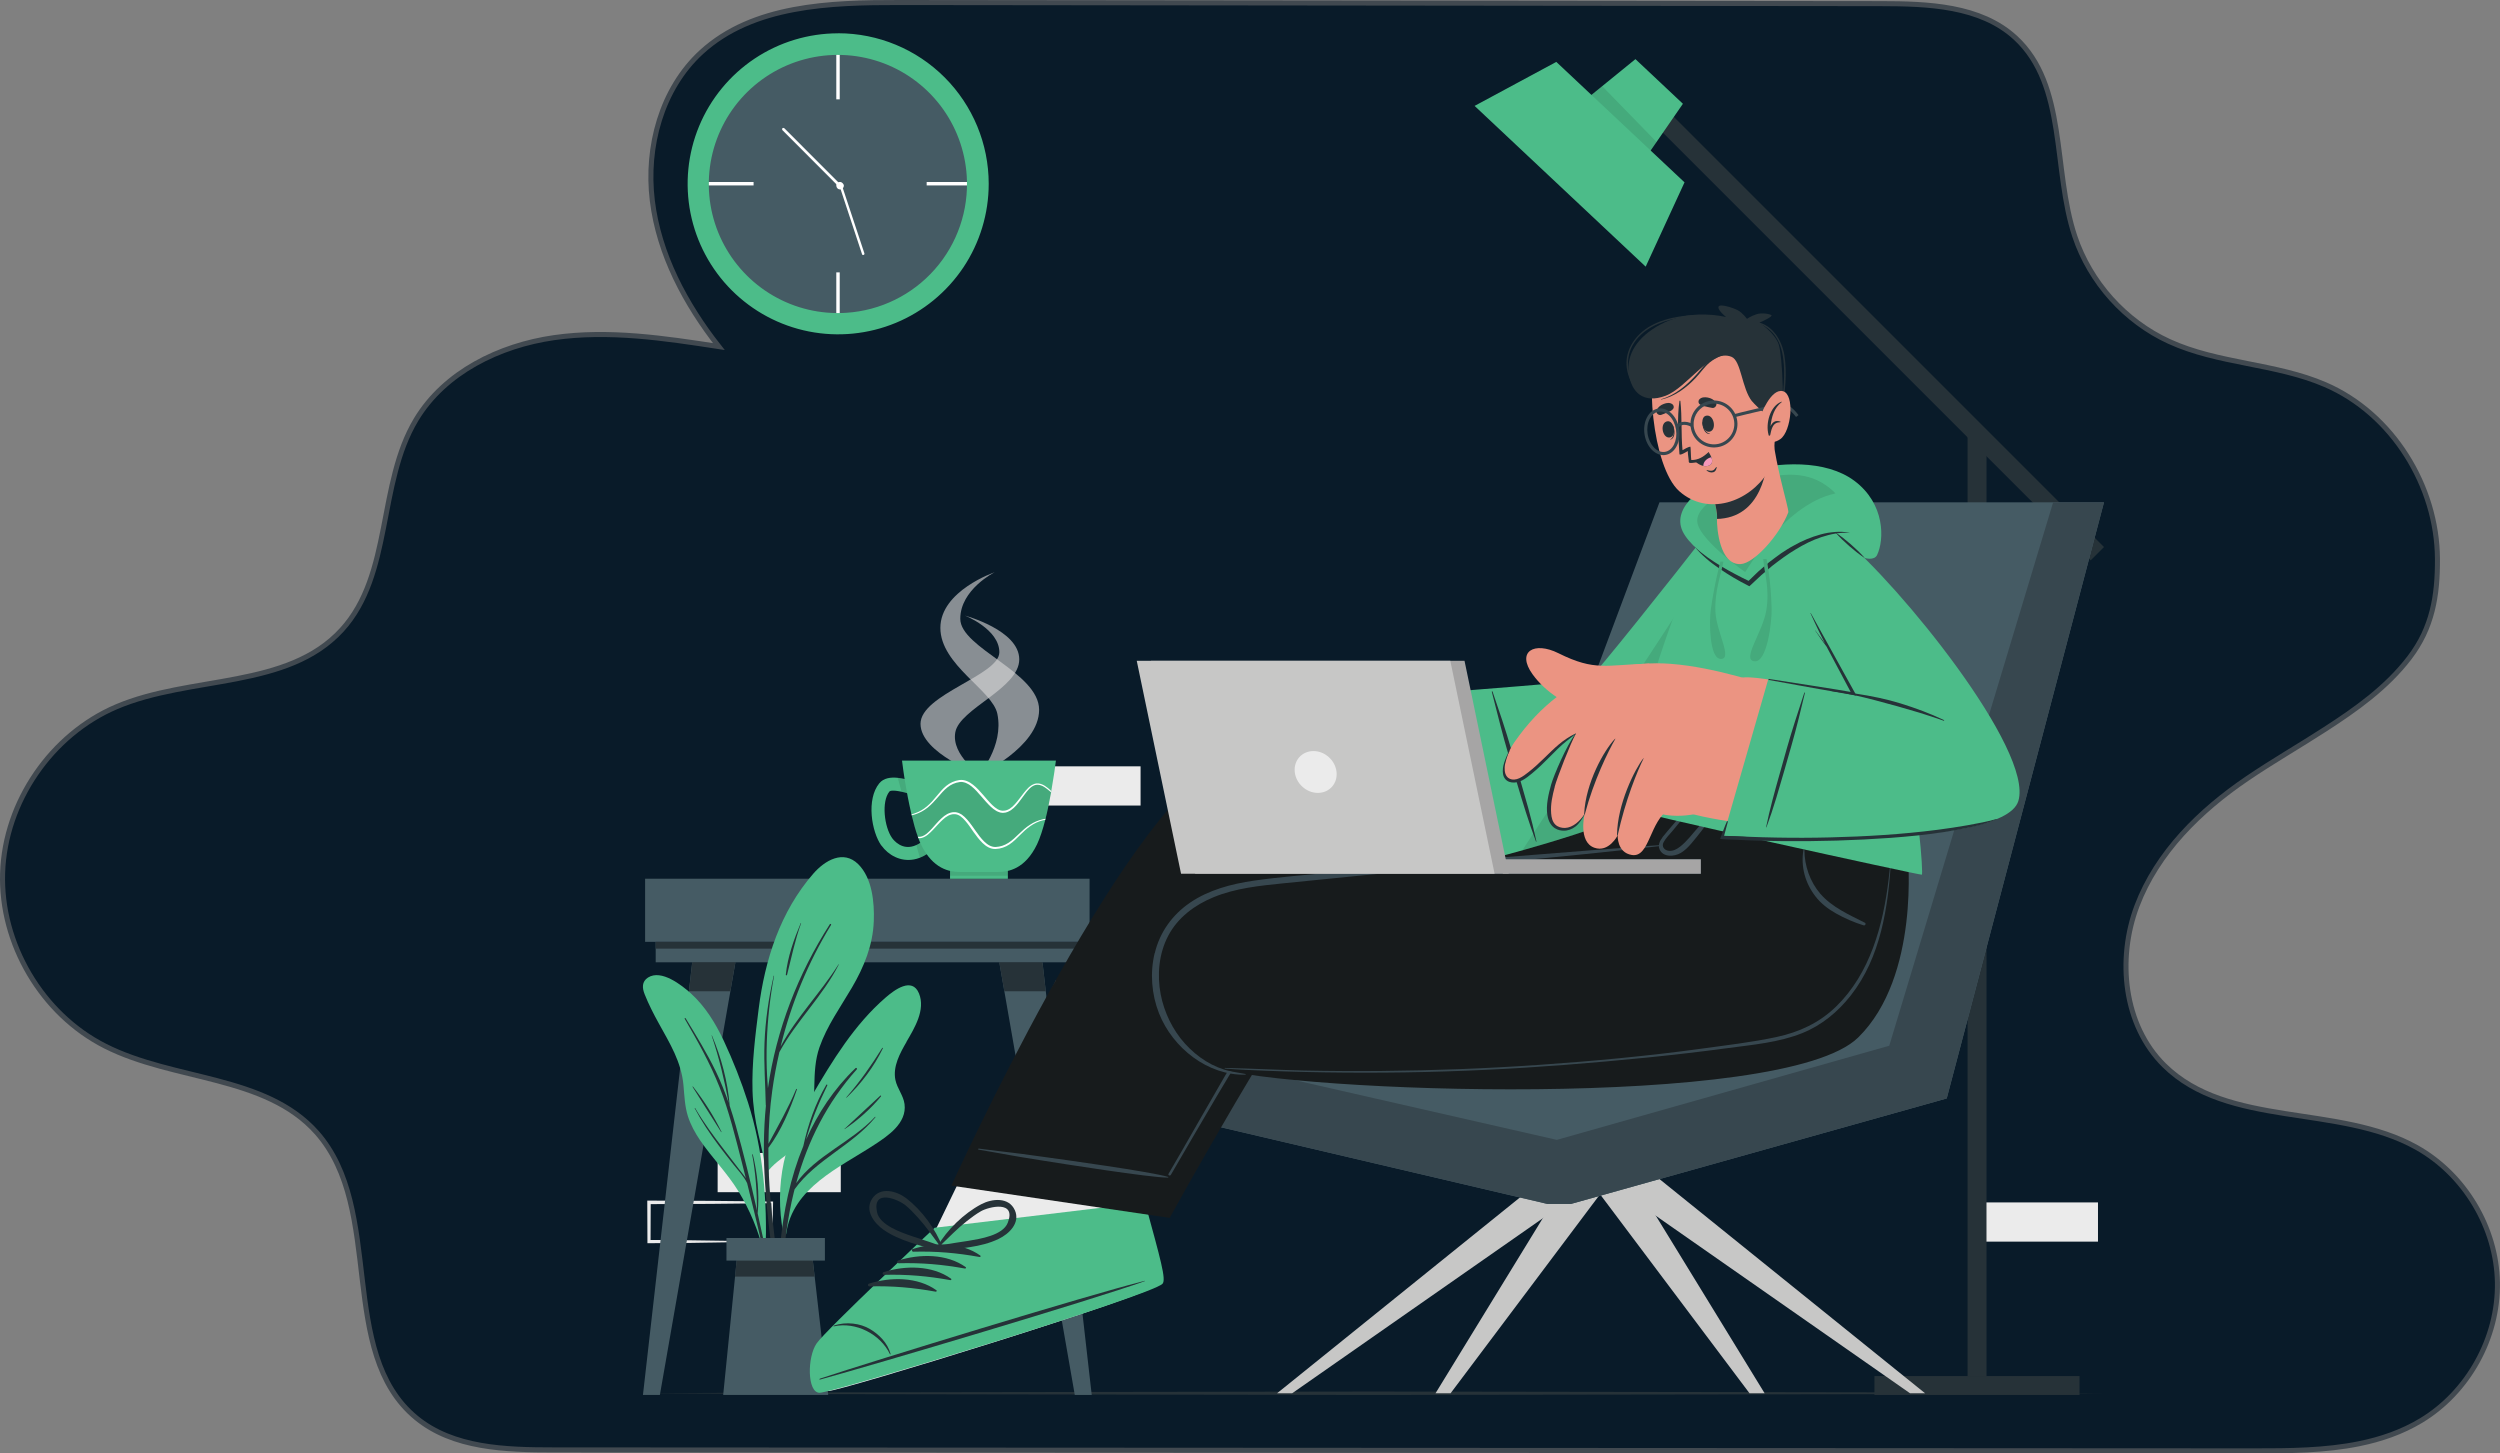 <?xml version="1.0" encoding="UTF-8"?><svg id="Layer_2" xmlns="http://www.w3.org/2000/svg" viewBox="0 0 496 288.35"><rect x="0" y="0" width="496" height="288.35" fill="#808080" stroke="none"/><defs><style>.cls-1{fill:#fff;}.cls-2{fill:#dcdbdb;opacity:.6;}.cls-2,.cls-3{isolation:isolate;}.cls-4{fill:#455b64;}.cls-5{fill:#eb9482;}.cls-6{fill:#c7c7c6;}.cls-7{fill:#a6a5a5;}.cls-8{fill:#37474f;}.cls-9{fill:#4cbc89;}.cls-10{fill:#171b1c;}.cls-11{fill:#ebebeb;}.cls-12{fill:#f498ba;}.cls-13,.cls-3{opacity:.1;}.cls-14{fill:#091b29;stroke:#414950;}.cls-15{fill:#263238;}</style></defs><g id="Layer_1-2"><g><path class="cls-14" d="M468.08,286.43c-6.72,1.37-13.87,1.43-20.77,1.42-112.48-.06-224.97-.13-337.45-.19-9.56,0-19.97-.3-27.33-6.4-15.73-13.02-6.13-41.29-19.69-56.56-10.18-11.46-28.35-10.22-42.01-17.17C8.29,201.17,.05,187.2,.52,173.16s9.64-27.42,22.56-32.93c14.73-6.28,33.96-3.45,44.75-15.29,10.04-11.01,7.05-28.93,14.73-41.7,5.65-9.39,16.5-14.69,27.35-16.25s21.87,.1,32.71,1.77c-6.64-8.45-11.9-18.3-13.2-28.96s1.82-22.2,9.74-29.46C149.37,.99,164.63,.48,178.48,.5l194.6,.22c9.44,.01,19.84,.38,26.78,6.77,10.27,9.46,7.36,26.16,11.78,39.4,3.04,9.11,9.98,16.85,18.71,20.85,9.76,4.48,21.13,4.32,30.99,8.58,13.36,5.77,22.17,20.14,22.25,34.56,.04,7.33-1.01,13.67-5.55,19.61s-10.63,10.25-16.78,14.22c-5.1,3.3-10.38,6.33-15.41,9.75-9.36,6.35-17.86,14.67-21.87,25.26s-2.66,23.68,5.39,31.63c12.67,12.51,34.56,7.61,50.09,16.31,9.52,5.33,15.86,15.93,16.03,26.84s-5.81,21.71-15.15,27.34c-3.8,2.29-7.95,3.71-12.27,4.59Z"/><g><path class="cls-11" d="M166.81,228.75h-24.43v7.78h24.43v-7.78Z"/><path class="cls-11" d="M226.29,152.04h-24.43v7.78h24.43v-7.78Z"/><path class="cls-11" d="M153.19,246.33c-4.07,.07-14.34,.24-18.27,.29l-6.16,.03h-.31v-.32l-.03-7.78v-.35h.35l12.22,.05c3.04,.03,9.17,.09,12.22,.13h.17v.17l-.17,7.78h0Zm0,0l-.17-7.78,.17,.17c-3.05,.04-9.17,.11-12.22,.13l-12.22,.05,.35-.35-.03,7.78-.32-.32,6.05,.03c3.87,.04,14.37,.22,18.38,.29h0Z"/><path class="cls-11" d="M416.24,238.56h-24.43v7.78h24.43v-7.78Z"/><path class="cls-15" d="M417.43,276.42l-36.23-.17-36.24-.06-72.46-.11-72.47,.11-36.23,.06-36.24,.17,36.24,.17,36.23,.06,72.47,.11,72.46-.11,36.24-.06,36.23-.17Z"/><path class="cls-4" d="M127.99,186.86h88.18v-12.52H127.99v12.52Z"/><path class="cls-4" d="M130.09,190.92h83.98v-4.06h-83.98v4.06Z"/><path class="cls-15" d="M130.09,188.21h83.98v-1.35h-83.98v1.35Z"/><path class="cls-4" d="M213.24,276.76h3.36l-9.77-85.84h-8.57l14.98,85.84Z"/><path class="cls-15" d="M198.26,190.92l1,5.75h8.22l-.65-5.75h-8.57Z"/><path class="cls-4" d="M130.92,276.76h-3.36l9.77-85.84h8.58l-14.99,85.84Z"/><path class="cls-15" d="M145.9,190.92l-1,5.75h-8.21l.65-5.75h8.57Z"/><path class="cls-9" d="M150.47,225.07c.59,2.52,1.22,4.99,1.34,7.57-.07,.13-.06,.6,.02,.47,.01,.42,.65,.34,.65-.07,0-.27-.01-.54-.03-.79,1.48-1.84,3.63-3,5.37-4.6,1.4-1.29,2.41-2.84,2.94-4.68,1.44-4.96,.09-10.22,1.82-15.18,1.49-4.27,4.17-7.98,6.44-11.85,2.39-4.09,4.16-8.39,4.34-13.18,.14-3.67-.3-8.55-3.09-11.31-2.96-2.92-6.63-.73-8.9,1.87-6.57,7.55-9.62,17.08-10.85,26.83-.68,5.4-1.38,10.83-1.22,16.28,.09,2.93,.51,5.79,1.17,8.63h0Z"/><path class="cls-15" d="M151.78,234.62c-.34-5.1-.32-10.21,.18-15.29,0-.02-.03-.03-.03-.06-.08-4.13-.41-8.25-.25-12.38,.17-4.5,.83-8.9,1.82-13.29,.01-.05,.09-.04,.08,.01-.81,4.27-1.28,8.64-1.44,12.99-.08,2.34-.07,4.67,.06,7.01,.04,.76,.11,1.52,.16,2.29,1.67-11.63,5.96-22.67,12.29-32.55,.08-.13,.33,0,.24,.15-4.57,7.45-7.93,15.64-10.01,24.13,3.16-5.86,7.94-10.67,11.48-16.3,.02-.03,.07,0,.06,.03-3.18,6.27-8.44,11.21-11.79,17.38-.58,2.52-1.06,5.06-1.41,7.61-.49,3.51-.72,7.04-.76,10.58,1.93-3.6,3.93-7.05,5.5-10.85,.04-.1,.19-.03,.15,.07-1.34,3.95-3.14,8.21-5.66,11.58-.01,2.5,.06,5.01,.21,7.51,.4,6.67,1.54,13.26,2.06,19.91,.01,.2-.26,.22-.31,.03-1.38-6.71-2.18-13.73-2.63-20.57h0Z"/><path class="cls-15" d="M158.86,183.14s.09-.01,.08,.03c-1.22,3.37-1.91,6.79-2.79,10.24-.04,.16-.27,.13-.25-.04,.36-3.5,1.61-7,2.97-10.24h0Z"/><path class="cls-9" d="M127.9,197.27c.79,1.98,1.77,3.9,2.8,5.76,2.2,3.99,4.48,7.64,4.9,12.28,.19,2.07,.25,4.16,.88,6.15,.55,1.73,1.43,3.32,2.45,4.82,2.38,3.47,5.35,6.46,7.56,10.05,2.29,3.74,3.99,7.85,5.02,12.11,.06,.24,.42,.17,.37-.06,0-.02-.01-.03-.01-.06,0-.01,.02-.02,.02-.05,.35-9.95-.44-19.99-3.48-29.52-1.33-4.17-2.97-8.32-4.82-12.28-1.63-3.46-3.66-6.78-6.51-9.37-1.86-1.67-5.87-4.83-8.51-3.16-1.26,.81-1.17,2.08-.67,3.32h0Z"/><path class="cls-15" d="M137.91,219.84c1.71,2.92,3.73,5.64,5.78,8.31,.97,1.26,1.94,2.51,2.9,3.77,.45,.6,.97,1.19,1.38,1.83-.26-1.05-.52-2.09-.79-3.14-1.29-5.03-2.52-10.1-4.43-14.94-1.87-4.73-4.36-9.17-6.91-13.55-.07-.12,.12-.2,.19-.09,2.11,3.46,4.24,6.91,6,10.56,.99,2.04,1.82,4.14,2.55,6.27-.86-4.57-1.89-8.96-3.39-13.39-.01-.04,.04-.07,.06-.03,1.84,4.34,3.16,9.22,3.52,13.93v.02c.43,1.29,.83,2.6,1.2,3.91,1.57,5.57,2.95,11.2,4.22,16.85-.02-3.73-.26-7.39-.96-11.07-.01-.08,.11-.1,.13-.02,.92,3.79,1.34,7.78,.96,11.67,.48,2.15,.95,4.29,1.41,6.45,.98,4.59,2.18,9.26,2.75,13.92,.01,.12-.15,.15-.18,.03-.68-2.51-1.1-5.11-1.65-7.66-.56-2.55-1.14-5.09-1.73-7.64-.86-3.7-1.77-7.39-2.69-11.09-.62-1.35-1.81-2.55-2.7-3.69-.98-1.24-1.96-2.49-2.91-3.75-1.77-2.36-3.41-4.8-4.79-7.41-.03-.06,.06-.1,.09-.04h-.02Z"/><path class="cls-15" d="M137.49,215.58c2.16,2.77,4.12,5.84,5.66,8.99,.02,.04-.04,.08-.07,.04-1.9-2.99-3.78-6-5.68-8.98-.03-.05,.05-.1,.09-.06h0Z"/><path class="cls-9" d="M179.86,206.71c-1.29,2.22-2.76,4.89-2.21,7.55,.35,1.69,1.58,3.06,1.81,4.78,.5,3.8-3.29,6.32-6.03,8.11-6.83,4.48-16.21,8.49-17.45,17.64-.05,.33-.6,.24-.57-.08,0-.02,0-.04,.01-.06-.01-.02-.03-.03-.03-.06-.88-4.64-.86-9.37,.12-13.99,1.02-4.72,3.08-8.96,5.51-13.11,4.11-7.02,8.47-14.2,14.69-19.58,1.72-1.49,5.25-4.16,6.62-.81,1.33,3.26-.9,6.87-2.48,9.58h.01Z"/><path class="cls-15" d="M173.6,221.59c-4.53,4.91-11.74,7.66-15.64,13.15,2.31-8.42,6.14-16,12.02-22.57,.15-.17-.08-.41-.25-.25-4.31,4.14-7.49,8.98-9.82,14.23,1.05-3.75,2.51-7.29,4.23-10.81,.06-.13-.13-.25-.2-.12-2.19,3.73-3.65,7.93-4.56,12.15-5.14,12.44-5.61,27.03-4.54,40.15,.01,.19,.3,.19,.3,0-.29-10.33-.12-20.85,2.35-30.95,.05-.21,.11-.42,.16-.62,4.25-5.91,11.42-8.66,16.03-14.28,.04-.06-.03-.13-.08-.08h0Z"/><path class="cls-15" d="M174.65,217.38c-2.38,2.18-4.72,4.41-7.1,6.59-.02,.02,0,.06,.03,.05,2.59-1.75,5.23-4.07,7.21-6.5,.08-.1-.04-.23-.14-.14h0Z"/><path class="cls-15" d="M175.03,207.92c-2.16,3.46-4.43,6.71-7.12,9.79-.03,.04,.02,.1,.06,.06,2.89-2.78,5.45-6.15,7.19-9.78,.04-.08-.08-.15-.13-.08h0Z"/><path class="cls-4" d="M164.32,276.76h-20.84l2.81-28.03h14.82l3.21,28.03Z"/><path class="cls-15" d="M161.63,253.28h-15.8l.45-4.56h14.82l.52,4.56Z"/><path class="cls-4" d="M163.66,245.62h-19.53v4.48h19.53v-4.48Z"/><path class="cls-15" d="M394.12,85.61h-3.75v187.4h3.75V85.61Z"/><path class="cls-15" d="M328.24,19.34l-2.65,2.65,89.19,89.19,2.65-2.65L328.24,19.34Z"/><path class="cls-15" d="M371.89,273.01v3.75h40.69v-3.75h-40.69Z"/><path class="cls-9" d="M325.21,33.17l-12.58-11.81,11.84-9.63,9.42,8.86-8.68,12.57Z"/><path class="cls-3" d="M312.63,21.36l12.58,11.81,3.45-5-10.79-11.08-5.25,4.26Z"/><path class="cls-9" d="M326.51,52.91l-33.95-31.9,16.21-8.73,25.44,23.9-7.71,16.73Z"/><path class="cls-2" d="M194.1,153.83s12.06-5.55,12.06-13-15.64-12.24-15.64-18.06,6.82-9.24,6.82-9.24c0,0-10.77,3.68-10.77,11.04s10.31,12.35,11.3,17.03c1.37,6.51-3.77,12.23-3.77,12.23h0Z"/><path class="cls-2" d="M194.69,153.83s-12.06-4.37-12.06-10.22,15.64-9.62,15.64-14.2-6.82-7.27-6.82-7.27c0,0,10.77,2.89,10.77,8.68s-11.84,9.77-12.69,14.47c-.83,4.61,5.16,8.54,5.16,8.54h0Z"/><path class="cls-9" d="M199.96,172.56h-11.47v1.79h11.47v-1.79Z"/><path class="cls-3" d="M199.96,172.56h-11.47v1.18h11.47v-1.18Z"/><path class="cls-9" d="M174.87,167.74c1.36,1.9,3.76,3.27,6.46,2.77,.38-.07,.77-.18,1.16-.33,.54-.21,1.07-.49,1.62-.85l-1.46-2.16c-.3,.21-.58,.37-.86,.49-2.73,1.24-4.46-.92-4.8-1.4-1.57-2.21-2.13-7.25-.54-9.2,.1-.15,.56-.37,2.41,.02,.34,.08,.73,.16,1.17,.29,.49,.14,.77,.22,1.05,.23l.05-1.3,.13-1.29c-.12-.02-.31-.08-.55-.15-.7-.19-1.63-.44-2.61-.54-1.36-.14-2.79,.02-3.66,1.1-2.58,3.17-1.54,9.58,.43,12.36h0Z"/><path class="cls-3" d="M182.66,167.16c-.3,.21-.58,.37-.86,.49l.7,2.52c.54-.21,1.07-.49,1.62-.86l-1.46-2.16h0Z"/><path class="cls-3" d="M178.1,154.29l.77,2.77c.34,.08,.73,.16,1.17,.29,.49,.14,.77,.22,1.05,.23l.05-1.3,.13-1.29c-.12-.02-.31-.08-.55-.15-.69-.19-1.63-.44-2.61-.54h0Z"/><path class="cls-9" d="M209.49,150.92s-.1,.85-.3,2.2c-.03,.21-.06,.43-.1,.65-.13,.92-.31,2.02-.52,3.2,0,.06-.03,.13-.03,.21-.31,1.69-.67,3.53-1.1,5.26-.02,.08-.04,.15-.06,.22-.12,.47-.24,.92-.37,1.36-.13,.44-.26,.87-.4,1.29-.28,.83-.56,1.58-.87,2.22-2.38,4.92-5.7,5.47-7.76,5.47h-7.51c-2.06,0-5.38-.55-7.75-5.47-.07-.15-.15-.31-.22-.49-.06-.12-.1-.24-.15-.37-.06-.13-.1-.25-.15-.39-.03-.09-.07-.19-.1-.28-.46-1.26-.87-2.74-1.23-4.27-.02-.06-.03-.12-.04-.18,0-.03,0-.04-.02-.07-.15-.61-.28-1.23-.4-1.84-.22-1.01-.4-2-.56-2.93-.07-.43-.15-.86-.22-1.26-.02-.12-.03-.22-.06-.33-.04-.27-.09-.54-.13-.79-.03-.25-.07-.49-.11-.73-.03-.24-.06-.46-.1-.67-.18-1.25-.27-2.03-.27-2.03h30.52Z"/><path class="cls-3" d="M208.53,157.17c-.31,1.69-.67,3.53-1.1,5.26-.19,.03-.38,.06-.56,.11-.9,.22-1.79,.58-2.58,1.11-.79,.51-1.49,1.16-2.16,1.79-.67,.64-1.33,1.29-2.09,1.78-.76,.49-1.62,.79-2.52,.82-.87,.04-1.66-.47-2.29-1.08-.65-.64-1.19-1.38-1.72-2.13-.53-.76-1.06-1.53-1.69-2.24-.31-.35-.67-.69-1.06-.97-.21-.13-.44-.24-.67-.34-.25-.04-.49-.16-.74-.13-.51-.04-.99,.15-1.44,.36-.42,.24-.81,.52-1.15,.86-.7,.64-1.29,1.36-1.91,2.05-.62,.65-1.27,1.38-2.13,1.58-.22,.06-.43,.06-.65,.03-.46-1.26-.87-2.74-1.23-4.27,.24-.06,.49-.13,.74-.21,.89-.3,1.73-.76,2.46-1.36,.74-.59,1.36-1.29,1.97-1.99,.61-.7,1.2-1.41,1.9-1.97,.7-.56,1.54-.94,2.43-1.06,.86-.12,1.7,.31,2.39,.86,.7,.56,1.3,1.26,1.9,1.96,.61,.7,1.21,1.42,1.9,2.07,.34,.33,.73,.62,1.15,.86,.22,.12,.46,.19,.69,.28,.25,.02,.51,.11,.76,.06,.51,0,.97-.26,1.38-.5,.4-.28,.77-.61,1.07-.96,.64-.7,1.15-1.48,1.7-2.22,.55-.72,1.13-1.49,1.96-1.79,.84-.3,1.74,.17,2.44,.73,.28,.22,.55,.44,.82,.67v-.02Z"/><path class="cls-1" d="M208.57,156.97c0,.06-.03,.13-.03,.21-.27-.24-.54-.46-.82-.67-.7-.56-1.6-1.02-2.44-.73-.83,.3-1.41,1.07-1.96,1.79-.56,.74-1.07,1.51-1.7,2.22-.31,.36-.67,.68-1.07,.96-.41,.24-.87,.49-1.38,.5-.25,.06-.51-.03-.76-.06-.24-.08-.47-.16-.69-.28-.42-.24-.81-.54-1.15-.86-.69-.65-1.29-1.38-1.9-2.07-.6-.7-1.2-1.39-1.9-1.96-.69-.56-1.53-.99-2.39-.86-.89,.12-1.72,.49-2.42,1.06-.7,.56-1.29,1.27-1.9,1.97-.61,.7-1.24,1.4-1.97,2-.73,.6-1.57,1.06-2.46,1.36-.24,.08-.49,.15-.74,.21-.02-.06-.03-.12-.04-.18,.24-.07,.47-.15,.71-.24,1.76-.59,3.1-1.93,4.24-3.36,.59-.71,1.19-1.45,1.93-2.06,.74-.61,1.65-1.02,2.61-1.16,1.02-.15,1.99,.35,2.71,.93,.76,.59,1.38,1.3,1.99,2,.61,.7,1.2,1.42,1.85,2.05,.65,.61,1.42,1.2,2.28,1.1,.86-.04,1.61-.64,2.2-1.31,.61-.67,1.14-1.44,1.72-2.17,.58-.71,1.19-1.51,2.15-1.84,.47-.17,.99-.09,1.45,.08,.45,.17,.84,.45,1.21,.74,.25,.21,.49,.41,.71,.64h0Z"/><path class="cls-1" d="M207.43,162.43c-.02,.08-.04,.15-.06,.22-.15,.03-.31,.06-.45,.1-1.81,.42-3.27,1.62-4.55,2.93-.65,.65-1.31,1.33-2.11,1.86-.8,.53-1.74,.86-2.71,.9-1.02,.06-1.94-.53-2.61-1.19-.69-.67-1.24-1.42-1.79-2.18-.53-.76-1.04-1.54-1.64-2.22-.58-.67-1.3-1.33-2.16-1.32-.86-.03-1.66,.49-2.31,1.1-.67,.61-1.27,1.32-1.92,2-.65,.65-1.33,1.39-2.31,1.63-.19,.04-.4,.06-.6,.03-.03-.09-.07-.19-.1-.28,.22,.03,.43,.03,.65-.03,.85-.21,1.51-.92,2.13-1.58,.62-.68,1.21-1.41,1.91-2.05,.34-.33,.73-.61,1.15-.85,.44-.21,.93-.4,1.44-.36,.25-.03,.49,.08,.74,.13,.22,.1,.46,.21,.67,.34,.4,.28,.74,.62,1.06,.97,.63,.72,1.16,1.49,1.69,2.25,.53,.76,1.07,1.5,1.72,2.13,.63,.62,1.42,1.13,2.29,1.08,.9-.03,1.76-.33,2.52-.82,.76-.49,1.42-1.14,2.09-1.78,.67-.64,1.36-1.29,2.16-1.79,.78-.53,1.67-.9,2.58-1.11,.19-.04,.38-.08,.56-.11v.02Z"/><path class="cls-6" d="M328.87,233.63l53.06,42.79h-2.99l-61.28-42.79h11.21Z"/><path class="cls-6" d="M323.88,233.63l26.22,42.79h-3l-32.14-42.79h8.91Z"/><path class="cls-6" d="M311.03,233.63l-26.22,42.79h2.99l32.14-42.79h-8.9Z"/><path class="cls-6" d="M306.45,233.63l-53.07,42.79h2.99l61.29-42.79h-11.21Z"/><path class="cls-4" d="M217.88,217.93v-12.52l72.87-2.99,38.49-102.76h88.19l-31.2,118.27-74.55,20.93h-4.68l-89.12-20.93Z"/><path class="cls-8" d="M417.43,99.66h-10.09l-32.51,107.81-65.96,18.68-90.99-20.74v12.52l89.12,20.93h4.68l74.55-20.93,31.2-118.27Z"/><path class="cls-11" d="M164.29,275.99c2.35,.06,63.33-18.8,65.2-20.98,.2-.24-.75-9.27-2.33-16.44-.07-.34,21.66-28.81,21.66-28.81l-39.29-15.28-18.79,38.94-4.89,10.12s-20.34,20.45-22.14,23.07c-1.78,2.62-1.77,9.33,.58,9.38h0Z"/><path class="cls-9" d="M162.58,276.33c2.45,.06,66.11-19.37,68.07-21.64,.75-.86-.39-4.8-3.48-16.12l-41.74,5.02s-21.54,20.23-23.42,22.95c-1.87,2.72-1.88,9.72,.57,9.79h0Z"/><path class="cls-15" d="M162.71,273.51c10.59-3.52,53.64-16.71,64.38-19.39,.09-.02,.1,.03,.02,.07-10.42,3.72-53.58,16.56-64.35,19.5-.23,.06-.28-.1-.06-.17h0Z"/><path class="cls-15" d="M165.4,263.01c2.5-.88,5.34-.43,7.18,.66,1.77,1.04,3.52,2.73,4.12,4.97,.01,.06-.1,.1-.13,.04-1.88-3.99-6.8-6.5-11.13-5.53-.09,.02-.13-.1-.04-.13h0Z"/><path class="cls-15" d="M181.12,247.8c4.25-1.36,9.67-1.37,13.38,1.31,.15,.1,0,.31-.15,.28-4.47-.81-8.59-1.17-13.15-1.05-.32,0-.39-.45-.09-.55h0Z"/><path class="cls-15" d="M178.21,250.09c4.25-1.36,9.67-1.37,13.39,1.31,.15,.1,0,.31-.15,.28-4.47-.81-8.59-1.17-13.15-1.05-.32,0-.39-.45-.08-.55h0Z"/><path class="cls-15" d="M175.31,252.39c4.25-1.36,9.67-1.37,13.39,1.31,.15,.1,0,.31-.15,.28-4.47-.81-8.59-1.17-13.15-1.05-.32,0-.39-.45-.08-.55h0Z"/><path class="cls-15" d="M172.4,254.68c4.25-1.36,9.67-1.37,13.39,1.31,.15,.1,0,.31-.15,.28-4.47-.81-8.59-1.17-13.15-1.05-.32,0-.39-.45-.08-.55h0Z"/><path class="cls-15" d="M175.28,243.97c3.21,2.27,7.3,3.07,10.98,4.25,.38,.13,.67-.24,.66-.58,.07-.01,.13-.08,.1-.16-1.36-3.61-4.14-7.38-7.21-9.74-1.9-1.45-5.16-2.38-6.78,.08-1.53,2.32,.38,4.83,2.25,6.16h0Zm-1.28-3.48c-.99-4.77,4.29-2.49,5.65-1.36,.88,.72,1.68,1.57,2.44,2.41,1.61,1.75,2.93,3.7,4.34,5.59-1.77-.69-3.59-1.22-5.39-1.84-2.14-.74-6.49-2.17-7.04-4.8h0Z"/><path class="cls-15" d="M201.35,240.12c-1.19-2.69-4.55-2.32-6.67-1.2-3.43,1.81-6.79,5.07-8.73,8.41-.05,.08,0,.15,.07,.17-.06,.33,.16,.74,.56,.68,3.83-.55,7.99-.66,11.53-2.37,2.07-.99,4.36-3.16,3.24-5.7h0Zm-9.14,6.05c-1.88,.31-3.75,.53-5.62,.92,1.71-1.63,3.34-3.34,5.2-4.8,.89-.7,1.82-1.4,2.81-1.97,1.53-.89,7.12-2.27,5.34,2.28-.98,2.51-5.5,3.19-7.74,3.57h0Z"/><path class="cls-10" d="M188.75,235.23l43.31,6.4s23.64-42.91,33.18-53.59l.02-.02c.62-.7,1.21-1.27,1.74-1.7h.02c.6-.35,1.66-.61,3.13-.79h.02c12.81-1.56,55.9,2.63,85.69,.7l-13.91-18.59-6.16-8.25c-33.55-3.83-74.72-17.55-93.31-8.22-20.18,10.13-53.73,84.06-53.73,84.06h0Z"/><path class="cls-8" d="M194.18,227.88c7.36,.95,5.26,.58,12.61,1.61,3.6,.5,21.68,2.98,24.96,4.01,.07,.02,.06,.14-.02,.14-3.43,.03-21.46-2.84-25.05-3.41-7.33-1.16-5.21-.9-12.53-2.14-.14-.02-.11-.22,.03-.2h0Z"/><path class="cls-8" d="M231.84,232.88c4.9-8.19,27.21-48.64,31.66-50.23,4.04-1.45,84.93,.23,86.13,.24,.08,0,.09,.13,0,.13-9.58-.13-83.51-.38-85.62,.45-4.38,1.73-31.07,48.65-31.72,49.63-.17,.26-.62,.06-.45-.22h0Z"/><path class="cls-10" d="M378.48,169.32s2.56,24.39-9.82,36.52c-14.81,14.52-112.55,10.85-127.7,5.96-15.15-4.89-15.62-29.34,.94-35.01,15.75-5.39,85.59-8.49,87.25-9.15,1.65-.66,6.5-8.39,6.5-8.39l42.84,10.06h0Z"/><path class="cls-8" d="M357.8,168.63c.02-.12,.2-.08,.2,.03-.01,3.08,1.13,6.32,3.15,8.66,2.32,2.68,5.74,4.18,8.84,5.75,.3,.15,.07,.62-.24,.52-1.89-.57-3.75-1.39-5.48-2.36-1.57-.88-3.02-1.99-4.11-3.42-2.03-2.65-2.91-5.88-2.36-9.18h0Z"/><path class="cls-8" d="M329.81,166.13c.69-.88,1.45-1.72,2.17-2.58,1.71-2.03,3.42-4.07,5.21-6.03,.17-.19,.5,.08,.35,.28-1.2,1.58-2.48,3.1-3.73,4.64-.64,.79-1.29,1.57-1.94,2.36-.6,.73-1.35,1.45-1.81,2.29-.47,.88,.15,1.62,1.05,1.72,.81,.08,1.56-.33,2.18-.8,1.41-1.08,2.52-2.63,3.7-3.95,.72-.81,1.44-1.62,2.17-2.41,.78-.85,1.61-1.65,2.38-2.5,.05-.06,.15,.02,.1,.08-.67,.92-1.3,1.9-1.98,2.83-.67,.93-1.36,1.85-2.06,2.76-.66,.86-1.35,1.71-2.05,2.54-.6,.7-1.28,1.39-2.08,1.86-1.29,.77-3.54,.93-4.23-.75-.34-.83,.08-1.67,.59-2.32h-.01Z"/><path class="cls-8" d="M243.03,211.88c5.21,.1,10.42,.4,15.64,.51,5.17,.11,10.35,.14,15.53,.09,10.39-.1,20.78-.49,31.15-1.21,10.48-.72,21.78-1.77,32.18-3.21,4.98-.69,10.03-1.26,14.95-2.32,4.44-.95,8.47-2.8,11.79-6.03,6.74-6.54,9.36-16.15,10.44-25.33,.15-1.23,.26-2.47,.36-3.7,0-.08,.13-.08,.13,0-.61,9.42-2.07,19.24-7.99,26.8-2.56,3.27-5.82,5.96-9.65,7.49-4.66,1.87-9.83,2.31-14.75,2.97-10.45,1.42-21.79,2.51-32.3,3.33-10.58,.82-21.18,1.33-31.78,1.49-10.61,.16-21.22,0-31.82-.51-1.29-.06-2.58-.14-3.88-.25-.08,0-.07-.12,0-.12h0Z"/><path class="cls-8" d="M229.11,189.09c.99-4.13,3.48-7.6,6.98-9.99,3.75-2.56,8.24-3.73,12.69-4.38,5.03-.73,10.12-1.1,15.18-1.6,10.38-1.01,20.76-1.94,31.15-2.79,10.38-.86,32.75-2.59,34-2.64,.11,0,.13,.18,.02,.19-10.02,1.11-19.14,2.07-29.19,2.98-10.09,.92-20.18,1.88-30.27,2.88-5.03,.49-10.05,1-15.07,1.51-4.66,.48-9.44,.95-13.81,2.75-3.75,1.54-7.11,4.02-9.02,7.67-1.85,3.52-2.23,7.73-1.49,11.6,.69,3.59,2.38,7.09,4.84,9.81,2.43,2.67,5.52,4.71,9.08,5.48,.92,.19,2.03,.34,2.87,.51,.06,.01,.13,.15,.06,.15-7.51,.19-14.45-5.3-17.17-12.15-1.49-3.78-1.83-8.03-.87-11.98h.01Z"/><path class="cls-5" d="M349.29,109.29c-4.97,19.47-14.84,42.72-18.9,46.44-5.14,4.7-36.58,10.86-38.24,11.02-2.72,.26-8.35-27.76-5.8-27.71,6.73,.15,27.45-1.96,28.94-3.41,1.54-1.52,12.07-14.16,22.93-28.47,7.49-9.89,14.17-9.96,11.09,2.13h0Z"/><path class="cls-5" d="M294.69,165.59c-.46,.22-6.92,3.28-10.9,4.33-2.97,.79-11.58,2.81-12.77-.38-.81-2.17,4.11-3.96,7.56-5.3,1.82-.71,4.08-2.54,3.58-3.71-.88-2.04-5.57-.13-8.65,1.57-5.98,3.28-13.98,9.26-17.51,6.19-1.33-1.16,.3-3.18,2.65-5.15-3.81,2.27-7.85,4.09-9.39,2.86-.88-.7-.9-1.64-.38-2.7-1.17,.35-2.19,.25-2.88-.52-1.19-1.31-.55-3.18,.83-5.07-.42-.06-.81-.29-1.09-.76-2.49-4,10.71-14.99,15.21-15.94,13.22-2.81,27.07-1.9,27.07-1.9,5.07,4.25,6.67,26.45,6.66,26.46h0Z"/><path class="cls-15" d="M275.65,153.01c-3.11,.41-6.19,1.49-8.85,3.17-3.38,2.12-5.66,4.64-8.52,7.17-.08,.07,.03,.19,.1,.12,1.36-1.2,7-5.71,8.45-6.72,2.66-1.87,5.62-3.16,8.83-3.68,.03,0,.02-.06,0-.06h0Z"/><path class="cls-15" d="M273.33,147.38c-3.48,.86-7.04,1.73-10.29,3.29-3.55,1.7-6.37,4.56-9.14,7.3-1.66,1.65-3.29,3.33-4.88,5.05-.07,.07,.03,.19,.1,.12,2.81-2.84,5.71-5.59,8.69-8.24,2.8-2.5,5.91-4.39,9.45-5.64,2-.71,4.04-1.26,6.09-1.81,.04,0,.03-.07-.01-.06h0Z"/><path class="cls-15" d="M269.76,142.41c-3.38,.61-6.32,1.13-9.33,2.86-4,2.29-7.89,6.21-9.26,7.6-1.51,1.54-2.97,3.12-4.4,4.73-.06,.06,.06,.17,.11,.1,3.27-3.51,6.79-6.84,10.49-9.9,1.77-1.46,3.68-2.72,5.82-3.59,2.11-.85,4.36-1.31,6.58-1.78,.01,0,0-.03,0-.02h0Z"/><path class="cls-9" d="M288.54,137.17l9.45,32.64s27.88-7.24,33.07-12.57c5.19-5.34,15.21-33.29,18.28-46.88,3.07-13.59-3.84-13.42-10.39-4.96-6.55,8.46-22.86,28.95-23.75,29.38-.9,.43-26.66,2.39-26.66,2.39h0Z"/><path class="cls-15" d="M301,155.48c-1.15-3.85-2.33-7.69-3.33-11.59-.57-2.21-1.15-4.42-1.7-6.64-.02-.08,.12-.13,.15-.05,1.31,3.82,2.61,7.65,3.73,11.53,1.13,3.86,2.28,7.71,3.35,11.58,.61,2.2,1.15,4.41,1.63,6.65,0,.04-.06,.07-.08,.03-1.43-3.78-2.6-7.64-3.75-11.51h0Z"/><path class="cls-3" d="M302.01,168.72c7.92-2.23,25.09-7.42,29.05-11.48,5.19-5.34,15.21-33.29,18.28-46.88,1.47-6.53,.65-9.89-1.33-10.67-.21,.09-.42,.22-.64,.34-10.23,14.07-31.47,47.64-45.35,68.68h0Z"/><path class="cls-9" d="M381.3,173.54c-.16,.16-59.09-12.75-59.63-13.43-.76-.97,9.77-45.28,20.88-58.5,2.78-3.31,11.63-3.08,15.58,.26,19.62,16.54,23.73,71.1,23.17,71.68h0Z"/><path class="cls-5" d="M362.71,105.03c11.75,9.04,42.72,45.58,36.25,54.26-6.52,8.74-50.84,5.78-63.79,2.05-3.85-1.11,6.03-25.61,10.14-26.83,3.42-1.01,22.63,4.2,22.98,3.09,.39-1.26-3.86-9.36-10.73-24.16-7.92-17.07-.04-12.41,5.15-8.41h0Z"/><path class="cls-5" d="M327.25,131.66c-8.56,.22-10.73,1.59-18.05-2.06-4.81-2.4-8.4-.35-5.14,4.18,5.35,7.41,16.45,9.45,20.5,9.05l2.68-11.16h0Z"/><path class="cls-5" d="M350.81,136.04s-10.26-3.67-19.42-4.34c-6.32-.47-20.2,.06-30.98,15.62-2.56,3.69-3.59,10.77,2.78,6.25,4.52-3.2,6.42-6.6,9.39-7.99,0,0-.24,9.15,3.56,11.57,1.7,1.08,6.4,3.92,10.38,5.61,0,0,.6-.76,1.22-1.85,0,0,3.76,1.93,9.97,.28l13.1-25.17h0Z"/><path class="cls-5" d="M325.29,132.23c-2.65,2-8.22,6.32-11.54,11.45-3.68,5.69-9.25,17.65-5.02,20.32,3.1,1.96,5.63-2.41,5.63-2.41,0,0-1.26,5.43,1.93,6.59,2.9,1.06,4.66-2.45,4.66-2.45,0,0-.19,3.42,2.8,3.9,3.6,.58,3.43-6.69,7.58-9.26,.93-.58-6.03-28.14-6.03-28.14h-.01Z"/><path class="cls-15" d="M320.42,146.57c-2.19,2.29-5.83,8.76-6.12,14.89,0,.14,.1,.22,.13,.09,1.75-6.68,4.66-12.54,6.05-14.95,.02-.03-.03-.06-.06-.03h0Z"/><path class="cls-15" d="M326.04,150.45c-1.69,2.17-5.14,9.01-5.23,15.23,0,.14,.1,.21,.13,.08,1.54-7.05,3.91-12.79,5.15-15.28,.01-.03-.03-.06-.06-.03h0Z"/><path class="cls-15" d="M312.57,145.54c-2.59,1.25-4.15,2.88-6.19,4.86-1.01,.98-2.04,1.95-3.15,2.81-1.01,.79-2.5,1.97-3.84,1.22-.74-.42-.9-1.37-.87-2.15,.03-.87,.6-2.57,.99-3.35,.02-.04-.05-.08-.07-.03-.36,.7-1.04,2.26-1.18,3.04-.13,.7-.19,1.5,.1,2.17,.65,1.44,2.45,1.34,3.64,.72,.71-.37,1.35-.89,1.97-1.4,.6-.49,1.17-1.01,1.74-1.54,1.15-1.09,2.24-2.24,3.38-3.35,1.25-1.21,2.15-1.86,3.52-2.92,.05-.03,0-.11-.06-.08h0Z"/><path class="cls-15" d="M308.45,156.08c.44-1.68,3.2-8.78,4.19-10.49,.03-.04-.03-.08-.06-.04-1.79,2.37-4.32,8.28-4.84,10.13-.51,1.83-1.06,4.14-.74,6.03,.47,2.85,2.45,3.08,3.18,3.1,.86,.03,1.68-.29,2.36-.8,.76-.57,1.42-1.6,1.86-2.43,.02-.04-.03-.09-.06-.04-.8,1.29-2.26,2.67-3.84,2.72-.69,.02-1.42-.17-1.92-.66-.59-.58-.77-1.43-.83-2.22-.15-1.79,.26-3.58,.72-5.3h0Z"/><path class="cls-9" d="M350.81,134.81l-8.92,31.03s55.48,3.16,58.55-6.92c3.07-10.08-23.73-43.08-34.85-52.14-12.88-10.5-13.58-6.09-9.38,4.41,4.39,11,11.95,26.71,11.95,26.71l-17.37-3.09h0Z"/><path class="cls-15" d="M385.7,142.87c-2.76-1.32-5.64-2.38-8.56-3.29-2.89-.9-5.86-1.49-8.85-1.95-1.7-.26-3.42-.45-5.14-.65-.06,0-.06,.08,0,.08,3,.42,5.98,1.11,8.92,1.88,2.93,.76,5.82,1.58,8.71,2.45,1.63,.49,3.25,1.06,4.87,1.61,.08,.03,.11-.08,.04-.12Z"/><path class="cls-15" d="M350.94,134.7c.28,.03,15.71,2.43,16.23,2.58-.1-.21-4.01-7.55-4.59-8.63-.06-.1-.11-.22-.17-.33-.35-.47-.7-.92-1.03-1.4-.42-.61-.85-1.23-1.27-1.84-.01-.02,.01-.04,.03-.02,.45,.59,.9,1.19,1.35,1.79,.21,.28,.4,.56,.6,.84-.39-.76-.77-1.53-1.15-2.3-.6-1.23-1.17-2.47-1.74-3.72-.02-.04,.04-.06,.06-.03,1.15,2.14,2.37,4.25,3.53,6.38,1.15,2.13,5.55,9.99,5.53,9.99-.02,.03-17.05-3.02-17.38-3.1-.13-.03-.11-.22,.03-.21h-.01Z"/><path class="cls-15" d="M353.06,153.63c.97-3.46,1.92-6.93,3.02-10.35,.63-1.95,1.24-3.89,1.89-5.84,.02-.08,.15-.04,.13,.03-.84,3.51-1.69,7.03-2.69,10.5-.99,3.45-1.96,6.92-3,10.36-.59,1.96-1.24,3.89-1.95,5.81-.01,.03-.08,.02-.07-.02,.72-3.54,1.69-7.02,2.67-10.5h0Z"/><path class="cls-15" d="M341.28,166.4c.39-.97,.86-2.36,1.29-3.32,.11-.25,.3-.24,.22,.03-.27,.87-.47,1.84-.73,2.72,.78,.03,1.55,.03,2.33,.07,.9,.04,1.79,.08,2.69,.12,1.76,.07,3.52,.12,5.28,.15,3.56,.07,7.12,.06,10.68-.03,7.14-.17,14.29-.6,21.37-1.51,1.98-.26,3.96-.55,5.93-.9,2-.36,4.15-.76,5.77-1.24,.05-.01,.08,.07,.03,.09-1.66,.64-3.22,1.12-4.95,1.49-1.77,.38-3.55,.71-5.34,.99-3.57,.55-7.15,.9-10.74,1.17-7.12,.51-14.28,.72-21.43,.65-2-.02-4-.07-6-.13-1.01-.03-2.02-.07-3.03-.13-1.01-.06-3.41-.06-3.34-.22h0Z"/><path class="cls-4" d="M337.44,170.49h-70.98v2.86h70.98v-2.86Z"/><path class="cls-7" d="M337.44,170.49h-39.28v2.86h39.28v-2.86Z"/><path class="cls-7" d="M299.34,173.35h-62.21l-8.78-42.25h62.21l8.78,42.25Z"/><path class="cls-6" d="M296.53,173.35h-62.21l-8.79-42.25h62.21l8.79,42.25Z"/><path class="cls-11" d="M265.17,153.16c.24,2.29-1.42,4.15-3.71,4.15s-4.34-1.86-4.58-4.15c-.24-2.29,1.42-4.15,3.71-4.15s4.34,1.86,4.58,4.15Z"/><path class="cls-9" d="M347,115.78s10.38-10.32,17.15-10.14l5.8,5.06s1.89,.61,2.47-.6c1.42-2.97,1.65-10.13-4.54-14.73-5.67-4.2-14.9-3.82-22.59-1.72-7.38,2.01-13.75,6.97-11.45,11.78,2.31,4.8,13.16,10.36,13.16,10.36h0Z"/><path class="cls-3" d="M346.25,113.51s-8.53-5.98-9.44-9.58c-.9-3.59,6.25-7.08,10.89-8.46,7.17-2.14,12.07-1.72,16.13,2.08,4.06,3.8-17.58,15.95-17.58,15.95h0Z"/><path class="cls-9" d="M346.25,113.51s8.27-14.27,18.73-15.75l-.81,7.87s-6.25,.07-17.15,10.14l-.76-2.26h0Z"/><path class="cls-15" d="M366.99,105.76c-1.92-.22-3.82,.22-5.61,.8-1.81,.59-3.51,1.46-5.13,2.45-1.63,.97-3.16,2.11-4.66,3.27l-2.18,1.86-2.09,1.95-.24,.22-.26-.13c-1.97-.99-3.86-2.11-5.67-3.36-.9-.63-1.8-1.26-2.62-2-.83-.72-1.63-1.48-2.3-2.35,1.56,1.54,3.39,2.72,5.23,3.86,.92,.56,1.88,1.08,2.84,1.59,.96,.5,1.93,1.01,2.9,1.46l-.5,.08,2.09-2.02c.72-.65,1.47-1.27,2.21-1.9,.78-.58,1.54-1.18,2.34-1.74,.82-.53,1.62-1.08,2.49-1.53,1.69-.97,3.51-1.72,5.39-2.24,.47-.14,.95-.22,1.42-.32,.49-.06,.97-.14,1.45-.17,.97-.08,1.96-.05,2.89,.2h0Z"/><path class="cls-15" d="M369.95,110.7c-1.08-.7-2.08-1.51-3.05-2.35-.96-.85-1.9-1.72-2.74-2.7,1.08,.7,2.08,1.51,3.05,2.35,.96,.85,1.9,1.72,2.74,2.7Z"/><path class="cls-9" d="M350.49,110.95s.87,4.05,1,9.91c.05,2.32-.84,10.64-3.42,10.34-2.58-.3,1.62-5.67,2.36-10.06,.75-4.45-.44-7.6-.6-10.23l.66,.03h0Z"/><g class="cls-13"><path d="M350.49,110.95s.87,4.05,1,9.91c.05,2.32-.84,10.64-3.42,10.34-2.58-.3,1.62-5.67,2.36-10.06,.75-4.45-.44-7.6-.6-10.23l.66,.03h0Z"/></g><path class="cls-9" d="M341.33,111.41s-1.2,4.39-1.92,9.65c-.29,2.09-.33,9.67,2.02,9.67s-.87-5.28-1.09-9.31c-.22-4.09,1.17-7.63,1.58-9.98l-.6-.03h0Z"/><g class="cls-13"><path d="M341.33,111.41s-1.2,4.39-1.92,9.65c-.29,2.09-.33,9.67,2.02,9.67s-.87-5.28-1.09-9.31c-.22-4.09,1.17-7.63,1.58-9.98l-.6-.03h0Z"/></g><path class="cls-5" d="M345.38,111.91c2.69-.17,7.71-5.8,9.42-10.26,.12-.31-.73-3.25-1.58-6.87-.51-2.2-1.03-4.66-1.34-6.94l-13.83,5.42s2.06,4.59,2.57,8.57c.04,.33,.05,.65,.03,.95v.16c-.05,1.81,.52,9.25,4.73,8.97h0Z"/><path class="cls-15" d="M340.65,102.79s0,.09,0,.16c.46,0,.94-.03,1.49-.13,8.1-1.29,8.74-11.47,8.74-14.58l-12.83,5.02s2.06,4.59,2.58,8.57c.03,.33,.05,.64,.03,.94h-.01Z"/><path class="cls-5" d="M349.06,70.01c2.9,4.5,4.33,19.46,1.72,23.62-3.77,6.03-11.96,8.83-17.6,3.84-5.46-4.84-6.98-24.37-3.88-28.36,4.56-5.88,15.48-5.74,19.76,.9h0Z"/><path class="cls-15" d="M339.72,80.93c-.46-.06-.87-.18-1.31-.28-.5-.11-.91-.15-1.29-.54-.19-.21-.18-.63,0-.84,.43-.49,1.08-.51,1.69-.4,.66,.13,1.14,.38,1.58,.9,.42,.49-.08,1.24-.67,1.17h0Z"/><path class="cls-15" d="M329.58,82.31c.44-.13,.83-.33,1.24-.5,.47-.19,.88-.31,1.17-.75,.16-.24,.07-.65-.15-.83-.51-.41-1.15-.32-1.73-.1-.63,.23-1.06,.57-1.4,1.15-.33,.56,.29,1.21,.86,1.04h0Z"/><path class="cls-15" d="M340.49,92.68c-.21,.26-.41,.62-.77,.69-.35,.08-.78-.03-1.11-.12-.03,0-.06,.03-.03,.06,.31,.35,.89,.52,1.34,.38,.45-.14,.62-.56,.67-.99,0-.06-.07-.07-.1-.03h0Z"/><path class="cls-15" d="M339.05,89.81c-.45,.95-1.22,1.52-2.09,1.81-.39,.13-.81,.19-1.22,.22-.08,0-.16,0-.24,0h-.22c-.12,0-.19-.09-.23-.2,0-.04,0-.08,0-.11v-.1c-.13-.77-.2-1.95-.2-1.95-.26,.18-1.62,1.01-1.65,.6-.23-3.37-.48-7.12,0-10.51,0-.11,.18-.11,.19,0,.35,3.23,.12,6.5,.42,9.74,.44-.24,1.15-.65,1.55-.7,.11,.02,.1,2.29,.19,2.63,0,0,0,.01,.01,.03,1.32,0,2.25-.51,3.4-1.55,.07-.07,.15,0,.1,.08h-.01Z"/><path class="cls-15" d="M336.15,91.39s.81,.84,1.79,1.05c.36,.08,.74,.08,1.12-.07,.77-.31,.7-1.05,.47-1.66-.19-.5-.48-.92-.48-.92,0,0-1.03,1.24-2.89,1.6h0Z"/><path class="cls-12" d="M337.94,92.44c.36,.08,.74,.08,1.12-.07,.77-.31,.7-1.05,.47-1.66-.85,.19-1.63,.89-1.59,1.74h0Z"/><path class="cls-15" d="M337.75,83.66s.08,.03,.09,.08c.13,1,.44,2.12,1.39,2.31,.03,0,.03,.06,0,.06-1.12,.02-1.52-1.47-1.48-2.44h0Z"/><path class="cls-15" d="M338.47,82.48c1.58-.38,2.21,2.81,.75,3.16-1.44,.34-2.07-2.84-.75-3.16Z"/><path class="cls-15" d="M331.93,84.43s-.07,.06-.06,.1c.24,.98,.34,2.14-.48,2.65-.03,.01-.01,.06,.02,.06,1.06-.38,.9-1.92,.52-2.81h0Z"/><path class="cls-15" d="M330.84,83.58c-1.61,.21-1.08,3.41,.42,3.22,1.47-.19,.93-3.39-.42-3.22h0Z"/><path class="cls-15" d="M347.62,79.65c-2.06-2.56-2.15-8.08-4.09-8.86-4.2-1.7-8.69,6.11-13.13,7.75-4.3,1.59-6.75-.66-7.24-4.44-.49-3.78,1.63-7.21,6.21-9.69,4.73-2.56,10.03-2.2,13.09-1.51,0,0-1.72-1.36-1.51-2.04,.21-.69,2.93,.22,3.84,.7,.92,.49,1.81,1.7,1.81,1.7,0,0,.7-.52,1.9-.92,1.11-.37,2.8-.01,2.97,.22,.17,.23-1.33,1-2.41,1.45,0,0,3.04,1.98,3.84,4.33,.8,2.35,1.19,14.73,.36,15.17-1.06,.56-4.78-2.81-5.61-3.86h0Z"/><path class="cls-15" d="M348.51,63.88s-.08,.06-.03,.08c1.38,.53,2.61,1.27,3.53,2.45,1.07,1.37,1.57,3.09,1.79,4.79,.43,3.31-.06,6.63-.33,9.92,0,.1,.15,.11,.17,.01,.51-3.47,.97-7.21,.37-10.7-.51-2.97-2.32-5.95-5.49-6.57h0Z"/><path class="cls-15" d="M343.29,69.59c-1.33,.28-2.7,.91-3.82,1.67-1.1,.75-1.88,1.88-2.75,2.88-1.97,2.22-4.28,4.23-7.17,5.08-.03,.01-.02,.06,.02,.06,2.7-.61,4.96-2.3,6.84-4.28,.95-.99,1.74-2.22,2.81-3.1,1.21-.99,2.71-1.51,4.15-2.07,.15-.06,.08-.27-.07-.24h0Z"/><path class="cls-15" d="M339.35,62.63c-2.06-.26-4.16-.15-6.19,.18-1.96,.32-3.91,.85-5.65,1.83-3,1.68-5.21,4.78-4.76,8.33,.22,1.8,1.06,3.56,2.46,4.75,.1,.08,.22-.06,.13-.14-2.36-2.4-3.11-6.07-1.43-9.06,1.79-3.22,5.41-4.73,8.87-5.39,2.18-.42,4.37-.5,6.58-.45,.01,0,.01-.02,0-.03h0Z"/><path class="cls-8" d="M340.15,88.78c-2.57,.06-4.7-1.99-4.76-4.56-.06-2.57,1.99-4.7,4.56-4.76,2.57-.06,4.71,1.99,4.76,4.56,.05,2.18-1.4,4.04-3.41,4.59-.37,.1-.75,.16-1.15,.17h0Zm-4.14-4.57c.05,2.22,1.9,4,4.13,3.95,2.22-.05,4-1.9,3.95-4.13-.05-2.22-1.9-4-4.13-3.95-.34,0-.67,.06-.99,.15-1.74,.49-3,2.1-2.95,3.98h0Z"/><path class="cls-8" d="M330.42,90.27c-1.89,.29-3.75-1.54-4.14-4.07-.19-1.21-.02-2.41,.47-3.37,.51-.99,1.3-1.63,2.24-1.77,.94-.15,1.88,.21,2.67,1,.76,.76,1.29,1.86,1.47,3.07,.38,2.4-.69,4.59-2.41,5.07-.1,.03-.19,.05-.3,.06Zm-3.12-7.16c-.43,.85-.58,1.91-.41,2.99,.34,2.2,1.88,3.79,3.43,3.55,1.56-.24,2.54-2.22,2.2-4.43-.17-1.08-.63-2.05-1.3-2.72-.65-.65-1.4-.94-2.13-.83-.08,.01-.15,.03-.23,.05-.63,.17-1.18,.66-1.55,1.38h0Z"/><path class="cls-8" d="M335.63,84.73l.32-.54c-.79-.48-2.53-1.01-3.47,.36l.51,.35c.84-1.24,2.56-.22,2.63-.18h0Z"/><path class="cls-8" d="M356.33,82.73l.5-.37c-.17-.24-1.72-2.29-3.13-2.3-1.32,0-9.45,2.05-9.79,2.14l.15,.6c2.33-.59,8.62-2.13,9.64-2.12,.93,0,2.21,1.48,2.63,2.04h0Z"/><path class="cls-5" d="M349.3,82.47s2.02-5.47,4.42-4.86c2.4,.6,1.72,7.94-.5,9.51-2.22,1.56-3.71-.47-3.71-.47l-.22-4.17h0Z"/><path class="cls-15" d="M353.48,79.7s.06,.04,.03,.06c-1.54,1.15-2.04,2.99-2.24,4.82,.35-.77,.95-1.31,1.97-.92,.06,.02,.03,.1-.02,.1-.75,.03-1.22,.29-1.56,.98-.24,.49-.33,1.06-.45,1.58-.04,.17-.34,.17-.33-.03v-.04c-.62-2.19,.29-5.72,2.59-6.56h0Z"/><g><circle class="cls-4" cx="166.17" cy="36.36" r="26.67"/><path class="cls-1" d="M166.6,10.72h-.68v8.99h.68V10.72Z"/><path class="cls-1" d="M166.6,54.04h-.68v8.99h.68v-8.99Z"/><path class="cls-1" d="M192.84,36.79v-.68h-8.99v.68h8.99Z"/><path class="cls-1" d="M149.51,36.79v-.68h-8.99v.68h8.99Z"/><path class="cls-1" d="M167.42,36.84c0,.15-.05,.29-.13,.41-.08,.12-.2,.21-.33,.27-.14,.06-.28,.07-.43,.05-.14-.03-.28-.09-.38-.2-.1-.1-.17-.24-.2-.38-.04-.14-.04-.29,0-.44,.07-.16,.18-.28,.33-.36,.15-.08,.32-.11,.49-.08,.17,.03,.32,.12,.43,.26,.13,.12,.21,.29,.23,.46h0Z"/><path class="cls-1" d="M166.59,37.07s-.07,.01-.1,0c-.03-.02-.07-.04-.1-.06l-11.15-11.18s-.05-.05-.06-.09c0-.03,0-.07,0-.1,0-.04,0-.07,0-.11,.01-.03,.03-.06,.06-.09l.09-.06c.05-.01,.11-.01,.16,0,.05,.01,.1,.04,.14,.08l11.16,11.18s.07,.09,.09,.14c.02,.05,.02,.11,0,.17-.03,.05-.06,.09-.11,.13-.05,.01-.1,.01-.15,0h-.02Z"/><path class="cls-1" d="M171.16,50.59l-.08-.06s-.03-.05-.05-.09l-4.31-13.06c-.02-.06-.01-.12,.02-.18,.03-.06,.07-.1,.13-.12,.06-.02,.12-.02,.18,0,.03,.01,.06,.03,.08,.06,.02,.02,.04,.05,.05,.08l4.32,13.06s0,.1,0,.14c-.02,.04-.05,.08-.08,.11-.04,.03-.08,.05-.13,.06-.04,.01-.09,.01-.13,0h0Z"/><path class="cls-9" d="M166.29,6.61c-5.91,0-11.68,1.75-16.59,5.03-4.91,3.28-8.74,7.95-11,13.4-2.26,5.46-2.85,11.46-1.7,17.26,1.15,5.79,4,11.12,8.17,15.29,4.18,4.18,9.5,7.02,15.29,8.17,5.79,1.15,11.8,.56,17.26-1.7s10.12-6.09,13.41-11c3.28-4.91,5.03-10.69,5.03-16.59,0-7.92-3.15-15.52-8.75-21.12-5.6-5.6-13.2-8.75-21.12-8.75Zm1.6,55.45c-5.06,.33-10.1-.85-14.48-3.39-4.39-2.54-7.92-6.32-10.16-10.87-2.24-4.55-3.07-9.66-2.4-14.68,.67-5.02,2.81-9.73,6.16-13.54,3.35-3.8,7.75-6.53,12.65-7.83,4.9-1.3,10.07-1.12,14.87,.52,4.79,1.64,8.99,4.67,12.07,8.7,3.07,4.03,4.88,8.88,5.2,13.94,.43,6.77-1.85,13.43-6.33,18.52-4.48,5.09-10.8,8.19-17.57,8.63Z"/></g></g></g></g></svg>